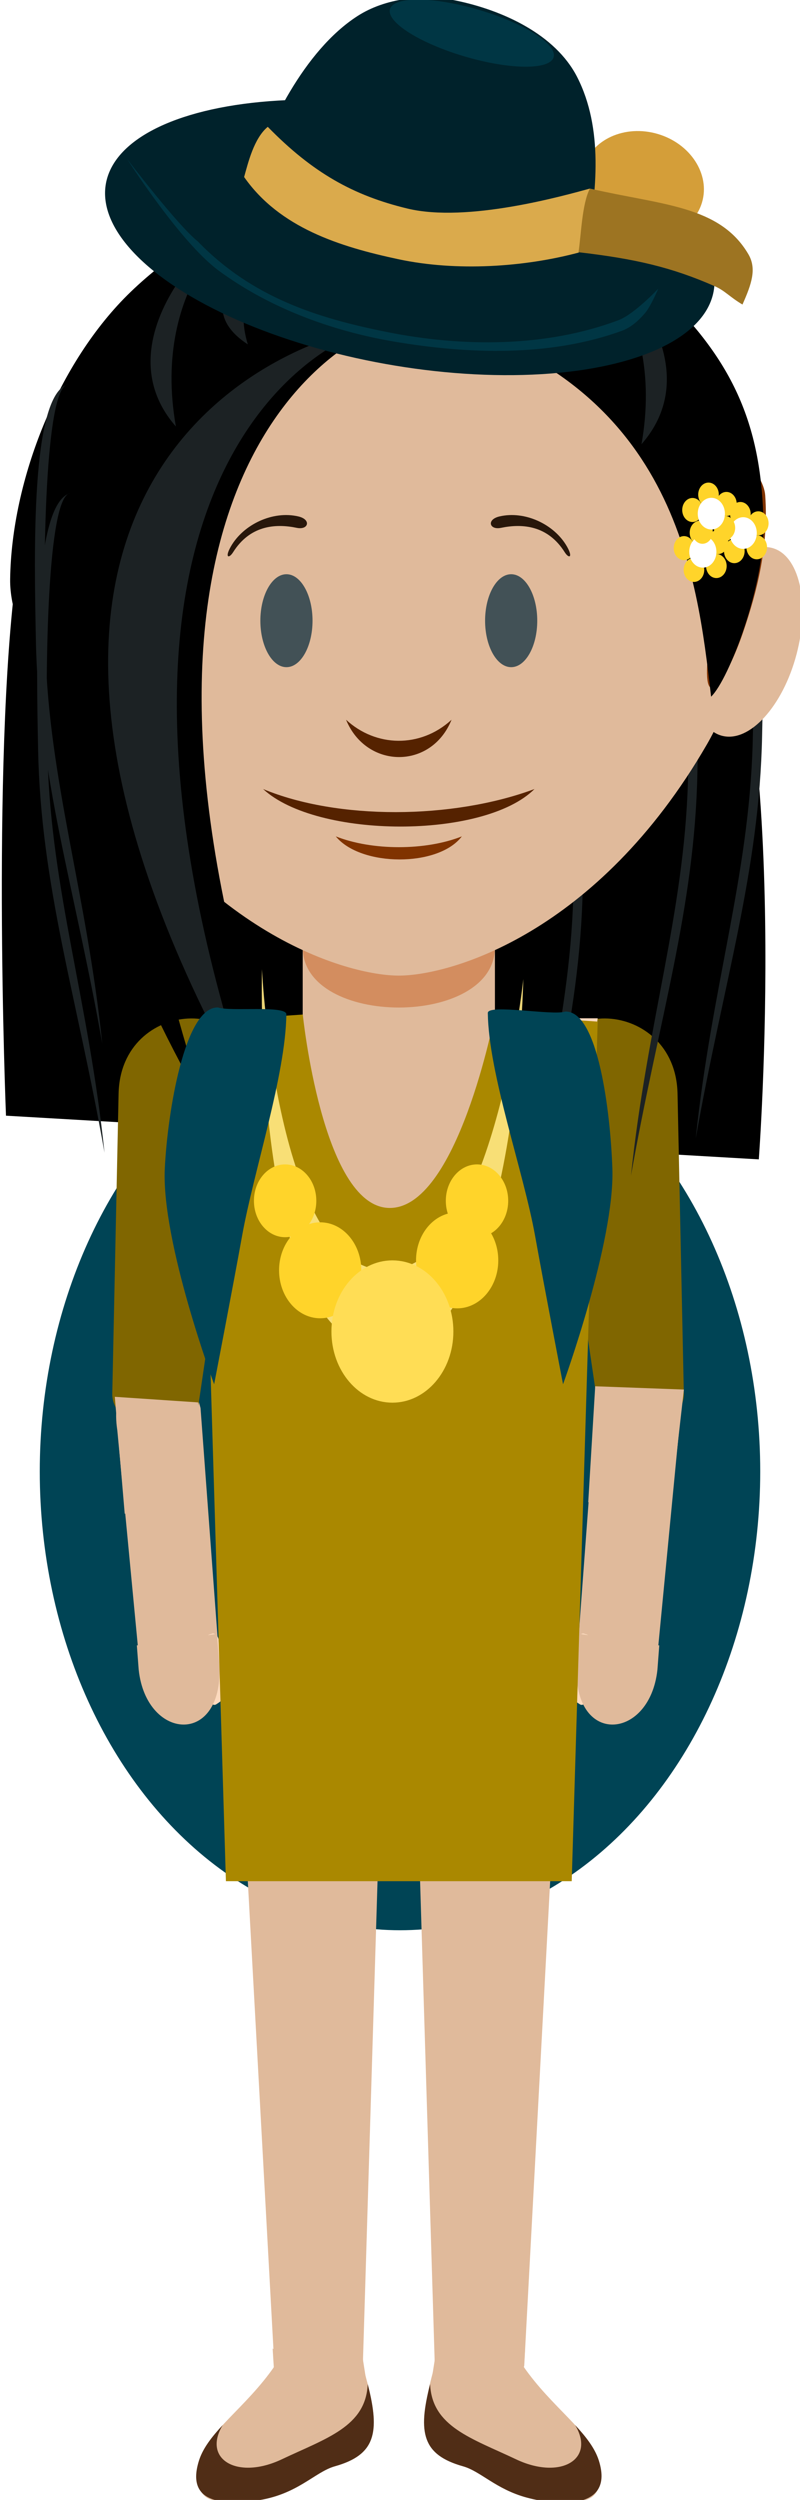 <?xml version="1.0" encoding="UTF-8" standalone="no"?>
<!-- Created with Inkscape (http://www.inkscape.org/) -->

<svg
   xmlns:dc="http://purl.org/dc/elements/1.1/"
   xmlns:cc="http://creativecommons.org/ns#"
   xmlns:rdf="http://www.w3.org/1999/02/22-rdf-syntax-ns#"
   xmlns:svg="http://www.w3.org/2000/svg"
   xmlns="http://www.w3.org/2000/svg"
   xmlns:sodipodi="http://sodipodi.sourceforge.net/DTD/sodipodi-0.dtd"
   xmlns:inkscape="http://www.inkscape.org/namespaces/inkscape"
   width="14.155mm"
   height="44.225mm"
   viewBox="0 0 50.156 156.702"
   id="svg12295"
   version="1.1"
   inkscape:version="0.92.1 r"
   sodipodi:docname="paula.svg"
   inkscape:export-filename="/home/desarrollo/Documentos/civ/Megamente/img/quien-soy/ejercicio38/paula.png"
   inkscape:export-xdpi="90"
   inkscape:export-ydpi="90">
  <defs
     id="defs12297">
    <filter
       height="1.031"
       y="-0.016"
       width="1.02"
       x="-0.01"
       id="filter4220-3"
       style="color-interpolation-filters:sRGB"
       inkscape:collect="always">
      <feGaussianBlur
         id="feGaussianBlur4222-5"
         stdDeviation="0.255"
         inkscape:collect="always" />
    </filter>
  </defs>
  <sodipodi:namedview
     id="base"
     pagecolor="#ffffff"
     bordercolor="#666666"
     borderopacity="1.0"
     inkscape:pageopacity="0.0"
     inkscape:pageshadow="2"
     inkscape:zoom="2.58125"
     inkscape:cx="-46.394372"
     inkscape:cy="73.222486"
     inkscape:document-units="px"
     inkscape:current-layer="layer1"
     showgrid="false"
     fit-margin-top="0"
     fit-margin-left="0"
     fit-margin-right="0"
     fit-margin-bottom="0"
     inkscape:window-width="1366"
     inkscape:window-height="708"
     inkscape:window-x="0"
     inkscape:window-y="32"
     inkscape:window-maximized="1" />
  <g
     inkscape:label="Capa 1"
     inkscape:groupmode="layer"
     id="layer1"
     transform="translate(-345.763,-377.261)">
    <g
       id="g240"
       transform="matrix(1.25,0,0,-1.25,376.372,394.785)"
       style="fill:#e3687f;fill-opacity:1" />
    <g
       id="g4810">
      <ellipse
         ry="28.759"
         rx="22.585"
         cy="469.495"
         cx="370.841"
         id="path4886"
         style="color:#000000;clip-rule:nonzero;display:inline;overflow:visible;visibility:visible;opacity:1;isolation:auto;mix-blend-mode:normal;color-interpolation:sRGB;color-interpolation-filters:linearRGB;solid-color:#000000;solid-opacity:1;fill:#004455;fill-opacity:1;fill-rule:nonzero;stroke:none;stroke-width:0.205;stroke-linecap:round;stroke-linejoin:round;stroke-miterlimit:4;stroke-dasharray:none;stroke-dashoffset:0;stroke-opacity:1;color-rendering:auto;image-rendering:auto;shape-rendering:auto;text-rendering:auto;enable-background:accumulate" />
      <g
         style="stroke-width:2.18"
         transform="matrix(0.459,0,0,0.459,187.172,289.051)"
         id="g4697">
        <path
           style="fill:#000000;fill-opacity:1;fill-rule:evenodd;stroke:none;stroke-width:2.18px;stroke-linecap:butt;stroke-linejoin:miter;stroke-opacity:1"
           d="m 396.297,231.185 c -22.375,2.83 -44.649,14.847 -48.14,36.502 -3.945,24.469 -1.825,76.852 -1.825,76.852 l 102.827,5.966 c 0,0 4.481,-59.343 -6.517,-82.53 -9.739,-20.531 -23.97,-39.62 -46.345,-36.79 z"
           id="path6422"
           inkscape:connector-curvature="0"
           sodipodi:nodetypes="zsccaz" />
        <g
           id="g176"
           transform="matrix(1.25,0,0,-1.25,375.269,416.28)"
           style="fill:#e0ba9b;fill-opacity:1;stroke-width:2.18">
          <path
             d="m 0,0 -1.891,25.454 c -1.634,6.744 -10.373,5.938 -9.096,-2.424 l 2.31,-24.253 z"
             style="fill:#e0ba9b;fill-opacity:1;fill-rule:evenodd;stroke:none;stroke-width:2.18"
             id="path178"
             inkscape:connector-curvature="0" />
        </g>
        <g
           id="g180"
           transform="matrix(1.25,0,0,-1.25,424.501,416.28)"
           style="fill:#e0ba9b;fill-opacity:1;stroke-width:2.18">
          <path
             d="m 0,0 1.891,25.454 c 1.636,6.744 10.463,6.593 9.185,-1.768 L 8.677,-1.223 Z"
             style="fill:#e0ba9b;fill-opacity:1;fill-rule:evenodd;stroke:none;stroke-width:2.18"
             id="path182"
             inkscape:connector-curvature="0" />
        </g>
        <g
           id="g188"
           transform="matrix(1.25,0,0,-1.25,379.069,340.187)"
           style="fill:#806600;fill-opacity:1;stroke-width:2.18">
          <path
             d="m 0,0 -5.284,-35.936 c -0.644,-4.383 -9.376,-1.982 -9.292,2.069 l 0.691,32.788 C -13.664,9.472 1.457,9.906 0,0"
             style="fill:#806600;fill-opacity:1;fill-rule:evenodd;stroke:none;stroke-width:2.18"
             id="path190"
             inkscape:connector-curvature="0" />
        </g>
        <g
           id="g192"
           transform="matrix(1.25,0,0,-1.25,420.701,340.187)"
           style="fill:#806600;fill-opacity:1;stroke-width:2.18">
          <path
             d="m 0,0 5.284,-35.936 c 0.644,-4.383 9.376,-1.982 9.292,2.07 L 13.887,-1.079 C 13.665,9.471 -1.457,9.906 0,0"
             style="fill:#806600;fill-opacity:1;fill-rule:evenodd;stroke:none;stroke-width:2.18"
             id="path194"
             inkscape:connector-curvature="0" />
        </g>
        <g
           style="stroke-width:2.18"
           id="g196"
           transform="matrix(1.25,0,0,-1.25,427.154,331.238)">
          <path
             d="m 0,0 -8.326,-62.257 h -13.705 -14.2 L -43.465,0 Z"
             style="fill:#fcdabe;fill-opacity:1;fill-rule:evenodd;stroke:none;stroke-width:2.18"
             id="path198"
             inkscape:connector-curvature="0" />
        </g>
        <g
           id="g200"
           transform="matrix(1.25,0,0,-1.25,382.992,515.345)"
           style="fill:#e0ba9b;fill-opacity:1;stroke-width:2.18">
          <path
             d="m 0,0 c -3.09,-4.474 -7.206,-7.048 -8.235,-10.275 -0.581,-1.826 -0.148,-4.133 1.706,-4.363 7.978,-0.987 10.297,2.933 13.139,3.729 C 11.522,-9.531 11.647,-6.706 9.661,0 7.673,6.706 2.487,4.185 0,0"
             style="fill:#e0ba9b;fill-opacity:1;fill-rule:evenodd;stroke:none;stroke-width:2.18"
             id="path202"
             inkscape:connector-curvature="0" />
        </g>
        <g
           id="g204"
           transform="matrix(1.25,0,0,-1.25,377.17,409.059)"
           style="fill:#e0ba9b;fill-opacity:1;stroke-width:2.18">
          <path
             d="M 0,0 H 36.508 L 31.958,-84.992 22.19,-85.028 l -1.965,64.67 c -0.155,5.128 -3.786,5.158 -3.942,0 l -1.964,-64.67 H 4.658 Z"
             style="fill:#e0ba9b;fill-opacity:1;fill-rule:evenodd;stroke:none;stroke-width:2.18"
             id="path206"
             inkscape:connector-curvature="0"
             sodipodi:nodetypes="ccccccccc" />
        </g>
        <g
           style="stroke-width:2.18"
           id="g208"
           transform="matrix(1.25,0,0,-1.25,425.42,415.323)">
          <path
             d="m 0,0 v 0 c -0.352,0.237 -0.793,-0.239 -0.825,-0.656 l -0.46,-6.162 c -0.032,-0.417 0.369,-0.624 0.721,-0.861 V -7.68 c 0.353,-0.237 0.793,0.239 0.825,0.657 l 0.46,6.161 C 0.753,-0.445 0.424,-0.056 0,0"
             style="fill:#fcdabe;fill-opacity:1;fill-rule:evenodd;stroke:none;stroke-width:2.18"
             id="path210"
             inkscape:connector-curvature="0" />
        </g>
        <g
           id="g212"
           transform="matrix(1.25,0,0,-1.25,424.369,418.617)"
           style="fill:#e0ba9b;fill-opacity:1;stroke-width:2.18">
          <path
             d="M 0,0 0.202,2.65 8.956,1.39 8.755,-1.26 C 7.907,-9.239 -0.993,-9.688 0,0"
             style="fill:#e0ba9b;fill-opacity:1;fill-rule:evenodd;stroke:none;stroke-width:2.18"
             id="path214"
             inkscape:connector-curvature="0" />
        </g>
        <g
           id="g216"
           transform="matrix(1.25,0,0,-1.25,399.987,289.062)"
           style="fill:#e0ba9b;fill-opacity:1;stroke-width:2.18">
          <path
             d="m 0,0 v 0 c 5.778,0 10.504,-4.726 10.504,-10.503 v -22.805 c 0,-5.777 -4.44,-20.503 -13.647,-18.217 C -8.749,-50.134 -10.502,-39.085 -10.502,-33.308 v 22.805 C -10.502,-4.726 -5.776,0 0,0"
             style="fill:#e0ba9b;fill-opacity:1;fill-rule:evenodd;stroke:none;stroke-width:2.18"
             id="path218"
             inkscape:connector-curvature="0"
             sodipodi:nodetypes="ccsssssc" />
        </g>
        <g
           id="g220"
           transform="matrix(1.25,0,0,-1.25,413.116,321.548)"
           style="fill:#d38d5f;stroke-width:2.18">
          <path
             d="M 0,0 V 0 C 0,-8.77 -21.005,-8.77 -21.005,0 -21.005,8.769 0,8.769 0,0"
             style="fill:#d38d5f;fill-opacity:1;fill-rule:evenodd;stroke:none;stroke-width:2.18"
             id="path222"
             inkscape:connector-curvature="0" />
        </g>
        <path
           d="m 436.402,262.653 c 5.111,1.572 4.602,23.264 4.371,35.029 -0.364,18.592 -5.283,33.654 -9.071,55.043 2.179,-20.802 7.244,-35.699 7.777,-53.817 0.357,-12.123 0.056,-35.765 -3.078,-36.256 z"
           style="fill:#1c2224;fill-opacity:1;fill-rule:evenodd;stroke:none;stroke-width:2.18"
           id="path322-5-3-5"
           inkscape:connector-curvature="0"
           sodipodi:nodetypes="cacac" />
        <path
           d="m 420.745,278.31 c 5.111,1.572 4.602,23.264 4.371,35.029 -0.364,18.592 -5.283,33.654 -9.071,55.043 2.179,-20.802 7.244,-35.699 7.777,-53.817 0.357,-12.123 0.056,-35.765 -3.078,-36.256 z"
           style="fill:#1c2224;fill-opacity:1;fill-rule:evenodd;stroke:none;stroke-width:2.18"
           id="path322-5-3-6"
           inkscape:connector-curvature="0"
           sodipodi:nodetypes="cacac" />
        <g
           id="g224"
           transform="matrix(1.25,0,0,-1.25,399.987,221.035)"
           style="fill:#e0ba9b;fill-opacity:1;stroke-width:2.18">
          <path
             d="M 0,0 C -45.955,0 -42.435,-43.08 -33.667,-58.237 -21.701,-78.922 -5.608,-83.499 0,-83.499 c 5.61,0 21.703,4.577 33.669,25.262 C 42.437,-43.08 45.956,0 0,0"
             style="fill:#e0ba9b;fill-opacity:1;fill-rule:evenodd;stroke:none;stroke-width:2.18"
             id="path226"
             inkscape:connector-curvature="0" />
        </g>
        <g
           style="stroke-width:2.18"
           id="g228"
           transform="matrix(1.25,0,0,-1.25,374.35,415.324)">
          <path
             d="m 0,0 0.002,0.001 c 0.351,0.238 0.791,-0.239 0.823,-0.656 l 0.46,-6.162 C 1.317,-7.234 0.916,-7.441 0.564,-7.678 v -0.001 c -0.353,-0.237 -0.793,0.239 -0.825,0.657 l -0.46,6.161 C -0.752,-0.444 -0.424,-0.056 0,0"
             style="fill:#fcdabe;fill-opacity:1;fill-rule:evenodd;stroke:none;stroke-width:2.18"
             id="path230"
             inkscape:connector-curvature="0" />
        </g>
        <g
           id="g232"
           transform="matrix(1.25,0,0,-1.25,375.401,418.617)"
           style="fill:#e0ba9b;fill-opacity:1;stroke-width:2.18">
          <path
             d="M 0,0 -0.2,2.65 -8.956,1.39 -8.755,-1.26 C -7.907,-9.239 0.993,-9.689 0,0"
             style="fill:#e0ba9b;fill-opacity:1;fill-rule:evenodd;stroke:none;stroke-width:2.18"
             id="path234"
             inkscape:connector-curvature="0" />
        </g>
        <g
           id="g236"
           transform="matrix(1.25,0,0,-1.25,437.908,339.804)"
           style="fill:#e0ba9b;fill-opacity:1;stroke-width:2.18">
          <path
             d="M -11.112,-5.051 -15.704,-15.296 -16.077,-12.022 -12.082,-55.404 H -48.59 l 0.396,41.111 0.022,3.607 -0.34,12.285 c 17.853,-5.433 15.206,-7.278 39.482,3.726"
             style="fill:#e0ba9b;fill-opacity:1;fill-rule:evenodd;stroke:none;stroke-width:2.18"
             id="path238"
             inkscape:connector-curvature="0"
             sodipodi:nodetypes="ccccccccc" />
        </g>
        <g
           id="g244"
           transform="matrix(1.25,0,0,-1.25,417.008,515.345)"
           style="fill:#e0ba9b;fill-opacity:1;stroke-width:2.18">
          <path
             d="m 0,0 c 3.092,-4.474 7.208,-7.048 8.237,-10.275 0.581,-1.826 0.148,-4.133 -1.706,-4.363 -7.979,-0.987 -10.298,2.933 -13.139,3.729 -4.912,1.378 -4.894,4.882 -2.908,11.588 C -2.278,-0.83 -3.664,-0.458 0,0"
             style="fill:#e0ba9b;fill-opacity:1;fill-rule:evenodd;stroke:none;stroke-width:2.18"
             id="path246"
             inkscape:connector-curvature="0"
             sodipodi:nodetypes="cccccc" />
        </g>
        <path
           d="m 445.241,257.602 c 5.111,1.572 4.602,23.264 4.371,35.029 -0.364,18.592 -5.283,33.654 -9.071,55.043 2.179,-20.802 7.244,-35.699 7.777,-53.817 0.357,-12.123 0.056,-35.765 -3.078,-36.256 z"
           style="fill:#1c2224;fill-opacity:1;fill-rule:evenodd;stroke:none;stroke-width:2.18"
           id="path322-5-3"
           inkscape:connector-curvature="0"
           sodipodi:nodetypes="cacac" />
        <g
           id="g252"
           transform="matrix(1.25,0,0,-1.25,450.926,266.993)"
           style="fill:#e0ba9b;fill-opacity:1;stroke-width:2.18">
          <path
             d="M 0,0 C -2.988,0.742 -6.619,-3.255 -8.109,-8.928 -9.6,-14.6 -8.385,-19.8 -5.395,-20.542 c 2.988,-0.743 6.619,3.255 8.109,8.928 C 4.205,-5.942 2.99,-0.742 0,0"
             style="fill:#e0ba9b;fill-opacity:1;fill-rule:evenodd;stroke:none;stroke-width:2.18"
             id="path254"
             inkscape:connector-curvature="0" />
        </g>
        <g
           style="stroke-width:2.18"
           id="g256"
           transform="matrix(1.25,0,0,-1.25,415.335,283.289)">
          <path
             d="m 0,0 c 1.569,0 2.85,2.28 2.85,5.077 0,2.797 -1.281,5.078 -2.85,5.078 -1.569,0 -2.85,-2.281 -2.85,-5.078 C -2.85,2.28 -1.569,0 0,0"
             style="fill:#425156;fill-opacity:1;fill-rule:evenodd;stroke:none;stroke-width:2.18"
             id="path258"
             inkscape:connector-curvature="0" />
        </g>
        <g
           style="stroke-width:2.18"
           id="g260"
           transform="matrix(1.25,0,0,-1.25,384.641,283.289)">
          <path
             d="m 0,0 c 1.569,0 2.85,2.28 2.85,5.077 0,2.797 -1.281,5.078 -2.85,5.078 -1.569,0 -2.851,-2.281 -2.851,-5.078 C -2.851,2.28 -1.569,0 0,0"
             style="fill:#425156;fill-opacity:1;fill-rule:evenodd;stroke:none;stroke-width:2.18"
             id="path262"
             inkscape:connector-curvature="0" />
        </g>
        <g
           id="g264"
           transform="matrix(1.25,0,0,-1.25,418.522,299.93)"
           style="fill:#552200;stroke-width:2.18">
          <path
             d="M 0,0 C -5.526,-5.502 -23.795,-5.431 -29.655,0 -21.523,-3.389 -8.977,-3.339 0,0"
             style="fill:#552200;fill-opacity:1;fill-rule:evenodd;stroke:none;stroke-width:2.18"
             id="path266"
             inkscape:connector-curvature="0" />
        </g>
        <g
           id="g268"
           transform="matrix(1.25,0,0,-1.25,407.193,290.467)"
           style="fill:#552200;stroke-width:2.18">
          <path
             d="M 0,0 C -2.212,-5.484 -9.317,-5.388 -11.529,0 -8.29,-2.995 -3.414,-3.135 0,0"
             style="fill:#552200;fill-opacity:1;fill-rule:evenodd;stroke:none;stroke-width:2.18"
             id="path270"
             inkscape:connector-curvature="0" />
        </g>
        <g
           id="g272"
           transform="matrix(1.25,0,0,-1.25,365.439,256.097)"
           style="fill:#803300;fill-opacity:1;stroke-width:2.18">
          <path
             d="m 0,0 c -6.959,-6.098 -6.52,-14.909 -6.048,-21.018 0.474,-6.109 -2.215,-1.798 -3.861,2.992 -1.645,4.79 -2.819,9.617 -2.448,15.023 C -11.989,2.403 3.319,11.057 0,0"
             style="fill:#803300;fill-opacity:1;fill-rule:evenodd;stroke:none;stroke-width:2.18"
             id="path274"
             inkscape:connector-curvature="0" />
        </g>
        <g
           id="g276"
           transform="matrix(1.25,0,0,-1.25,434.589,256.097)"
           style="fill:#803300;fill-opacity:1;stroke-width:2.18">
          <path
             d="m 0,0 c 6.959,-6.098 6.522,-14.909 6.048,-21.018 -0.472,-6.109 2.217,-1.798 3.861,2.992 1.647,4.79 2.819,9.617 2.45,15.023 C 11.991,2.403 -3.318,11.057 0,0"
             style="fill:#803300;fill-opacity:1;fill-rule:evenodd;stroke:none;stroke-width:2.18"
             id="path278"
             inkscape:connector-curvature="0" />
        </g>
        <g
           id="g280"
           transform="matrix(1.25,0,0,-1.25,375.938,523.349)"
           style="fill:#502d16;stroke-width:2.18">
          <path
             d="m 0,0 c -1.201,-1.3 -2.163,-2.529 -2.591,-3.872 -1.503,-4.717 2.698,-4.841 6.13,-4.398 4.576,0.59 6.485,3.14 8.715,3.764 4.412,1.239 4.962,3.644 3.587,8.982 C 15.652,-0.181 11.296,-1.447 6.46,-3.741 1.623,-6.036 -2.276,-3.764 0,0"
             style="fill:#502d16;fill-opacity:1;fill-rule:evenodd;stroke:none;stroke-width:2.18"
             id="path282"
             inkscape:connector-curvature="0" />
        </g>
        <g
           id="g284"
           transform="matrix(1.25,0,0,-1.25,424.067,523.349)"
           style="fill:#502d16;stroke-width:2.18">
          <path
             d="m 0,0 c 1.201,-1.3 2.163,-2.529 2.591,-3.872 1.72,-5.4 -4.411,-4.992 -7.877,-4.053 -3.36,0.911 -5.044,2.881 -6.966,3.419 -4.412,1.239 -4.964,3.644 -3.589,8.982 0.189,-4.657 4.545,-5.923 9.381,-8.217 C -1.623,-6.036 2.276,-3.764 0,0"
             style="fill:#502d16;fill-opacity:1;fill-rule:evenodd;stroke:none;stroke-width:2.18"
             id="path286"
             inkscape:connector-curvature="0" />
        </g>
        <g
           id="g288"
           transform="matrix(1.25,0,0,-1.25,408.598,306.395)"
           style="fill:#803300;stroke-width:2.18">
          <path
             d="M 0,0 C -2.566,-3.388 -11.055,-3.335 -13.776,0 -9.806,-1.571 -3.969,-1.577 0,0"
             style="fill:#803300;fill-opacity:1;fill-rule:evenodd;stroke:none;stroke-width:2.18"
             id="path290"
             inkscape:connector-curvature="0" />
        </g>
        <g
           id="g292"
           transform="matrix(1.25,0,0,-1.25,413.729,262.705)"
           style="fill:#28170b;fill-opacity:1;stroke-width:2.18">
          <path
             d="m 0,0 c 2.795,0.658 6.007,-0.865 7.383,-3.288 0.691,-1.214 0.22,-1.36 -0.249,-0.617 -1.82,2.886 -4.548,3.162 -6.959,2.66 C -1.1,-1.51 -1.43,-0.336 0,0"
             style="fill:#28170b;fill-opacity:1;fill-rule:evenodd;stroke:none;stroke-width:2.18"
             id="path294"
             inkscape:connector-curvature="0" />
        </g>
        <g
           id="g296"
           transform="matrix(1.25,0,0,-1.25,386.274,262.705)"
           style="fill:#28170b;fill-opacity:1;stroke-width:2.18">
          <path
             d="m 0,0 c -2.795,0.658 -6.007,-0.865 -7.385,-3.288 -0.689,-1.214 -0.218,-1.36 0.251,-0.617 1.82,2.886 4.548,3.162 6.957,2.66 C 1.1,-1.51 1.43,-0.336 0,0"
             style="fill:#28170b;fill-opacity:1;fill-rule:evenodd;stroke:none;stroke-width:2.18"
             id="path298"
             inkscape:connector-curvature="0" />
        </g>
        <g
           id="g300"
           transform="matrix(1.25,0,0,-1.25,373.862,397.327)"
           style="fill:#e0ba9b;fill-opacity:1;stroke-width:2.18">
          <path
             d="M -0.202,-0.354 -1.024,10.906 l -9.111,0.612 1.084,-12.772 8.847,0.345 z"
             style="fill:#e0ba9b;fill-opacity:1;fill-rule:evenodd;stroke:none;stroke-width:2.18"
             id="path302"
             inkscape:connector-curvature="0"
             sodipodi:nodetypes="cccccc" />
        </g>
        <g
           id="g304"
           transform="matrix(1.25,0,0,-1.25,425.861,397.327)"
           style="fill:#e0ba9b;fill-opacity:1;stroke-width:2.18">
          <path
             d="M 0,0 0.762,12.668 10.455,12.31 8.976,-0.699 Z"
             style="fill:#e0ba9b;fill-opacity:1;fill-rule:evenodd;stroke:none;stroke-width:2.18"
             id="path306"
             inkscape:connector-curvature="0"
             sodipodi:nodetypes="ccccc" />
        </g>
        <g
           id="g312"
           transform="matrix(1.33,0,0,-1.524,399.615,238.935)"
           style="fill:#000000;fill-opacity:1;stroke-width:2.18">
          <path
             d="m 3.229,2.32 c 25.475,-5.826 27.669,-23.098 29.122,-34.068 1.879,1.579 5.474,10.002 5.386,15.346 C 37.591,-7.499 34.689,-1.73 27.259,4.524 19.164,11.34 6.252,15.928 0,13.751 -6.252,15.928 -19.164,11.34 -27.259,4.524 c -7.43,-6.254 -12.231,-16.829 -12.377,-25.732 -0.088,-5.344 5.596,-11.447 7.475,-13.026 1.453,10.97 7.258,30.562 32.731,36.388"
             style="fill:#000000;fill-opacity:1;fill-rule:evenodd;stroke:none;stroke-width:2.18"
             id="path314"
             inkscape:connector-curvature="0"
             sodipodi:nodetypes="ccccccccc" />
        </g>
        <g
           id="g316"
           transform="matrix(1.25,0,0,-1.25,373.432,342.842)"
           style="fill:#000000;fill-opacity:1;stroke-width:2.18">
          <path
             d="m 0,0 c -22.253,66.233 10.575,84.984 21.308,85.508 -17.892,-1.717 -57.722,-21.754 -21.451,-85.651"
             style="fill:#000000;fill-opacity:1;fill-rule:evenodd;stroke:none;stroke-width:2.18"
             id="path318"
             inkscape:connector-curvature="0"
             sodipodi:nodetypes="ccc" />
        </g>
        <path
           style="fill:#e0ba9b;fill-opacity:1;fill-rule:evenodd;stroke:none;stroke-width:2.18px;stroke-linecap:butt;stroke-linejoin:miter;stroke-opacity:1"
           d="m 395.611,517.724 c 0,0 -6.051,1.707 -8.929,0.893 -1.512,-0.428 -3.75,-2.857 -3.75,-2.857 l -0.179,-2.857 c 0,0 3.062,2.028 4.821,2.321 2.483,0.414 7.5,-0.893 7.5,-0.893 z"
           id="path13145"
           inkscape:connector-curvature="0"
           sodipodi:nodetypes="caccacc" />
        <path
           style="fill:#e0ba9b;fill-opacity:1;fill-rule:evenodd;stroke:none;stroke-width:2.18px;stroke-linecap:butt;stroke-linejoin:miter;stroke-opacity:1"
           d="m 404.38,517.724 c 0,0 6.051,1.707 8.929,0.893 1.512,-0.428 3.75,-2.857 3.75,-2.857 l 0.179,-2.857 c 0,0 -3.062,2.028 -4.821,2.321 -2.483,0.414 -7.5,-0.893 -7.5,-0.893 z"
           id="path13145-3"
           inkscape:connector-curvature="0"
           sodipodi:nodetypes="caccacc" />
        <g
           id="g320-7"
           transform="matrix(-0.658,0,0,-1.25,356.329,344.504)"
           style="fill:#1c2224;fill-opacity:1;stroke-width:2.18">
          <path
             d="M 1.883,67.986 C 9.651,66.729 8.876,49.375 8.526,39.963 7.972,25.09 0.496,13.04 -5.26,-4.071 -1.948,12.57 5.75,24.488 6.56,38.982 c 0.542,9.699 0.085,28.612 -4.677,29.004 z"
             style="fill:#1c2224;fill-opacity:1;fill-rule:evenodd;stroke:none;stroke-width:2.18"
             id="path322-5"
             inkscape:connector-curvature="0"
             sodipodi:nodetypes="cacac" />
        </g>
        <g
           id="g308"
           transform="matrix(1.25,0,0,-2.309,372.822,331.695)"
           style="fill:#aa8800;fill-opacity:1;stroke-width:2.18">
          <path
             d="M 0,0 1.666,-29.819 2.84,-50.838 H 40.626 L 41.753,-30.629 43.465,0 32.235,0.432 c 0,0 -4.117,-11.658 -11.683,-11.449 C 13.366,-10.819 11.239,0.42 11.239,0.42 Z"
             style="fill:#aa8800;fill-opacity:1;fill-rule:evenodd;stroke:none;stroke-width:2.18"
             id="path310"
             inkscape:connector-curvature="0"
             sodipodi:nodetypes="cccccccacc" />
        </g>
        <path
           d="m 404.389,235.009 c -22.365,2.146 -66.35,27.014 -20.966,106.974 -27.772,-82.702 7.548,-106.319 20.966,-106.974 z"
           style="fill:#000000;fill-opacity:1;fill-rule:evenodd;stroke:none;stroke-width:2.18"
           id="path322-6"
           inkscape:connector-curvature="0"
           sodipodi:nodetypes="ccc" />
        <g
           id="g320"
           transform="matrix(-1.25,0,0,-1.25,379.991,342.842)"
           style="fill:#1c2224;fill-opacity:1;stroke-width:2.18">
          <path
             d="M -16.808,85.508 C 1.084,83.791 36.272,63.897 -0.036,-0.071 22.182,66.09 -6.074,84.984 -16.808,85.508 Z"
             style="fill:#1c2224;fill-opacity:1;fill-rule:evenodd;stroke:none;stroke-width:2.18"
             id="path322"
             inkscape:connector-curvature="0"
             sodipodi:nodetypes="ccc" />
        </g>
        <g
           id="g320-9-88"
           transform="matrix(-0.3,0,0,-0.3,369.991,254.566)"
           style="fill:#1c2224;stroke-width:2.18">
          <path
             d="M -39.442,112.907 C -21.55,111.19 37.812,55.149 1.504,13.815 13,78.785 -28.708,112.383 -39.442,112.907 Z"
             style="fill:#1c2224;fill-opacity:1;fill-rule:evenodd;stroke:none;stroke-width:2.18"
             id="path322-4-5"
             inkscape:connector-curvature="0"
             sodipodi:nodetypes="ccc" />
        </g>
        <g
           id="g320-9-88-0"
           transform="matrix(0.3,0,0,-0.3,432.685,256.984)"
           style="fill:#1c2224;stroke-width:2.18">
          <path
             d="M -39.442,112.907 C -21.55,111.19 37.812,55.149 1.504,13.815 13,78.785 -28.708,112.383 -39.442,112.907 Z"
             style="fill:#1c2224;fill-opacity:1;fill-rule:evenodd;stroke:none;stroke-width:2.18"
             id="path322-4-5-9"
             inkscape:connector-curvature="0"
             sodipodi:nodetypes="ccc" />
        </g>
        <g
           id="g320-9-88-6"
           transform="matrix(-0.3,0,0,-0.172,379.819,241.587)"
           style="fill:#1c2224;stroke-width:2.18">
          <path
             d="M -39.442,112.907 C -21.55,111.19 37.812,55.149 1.504,13.815 13,78.785 -28.708,112.383 -39.442,112.907 Z"
             style="fill:#1c2224;fill-opacity:1;fill-rule:evenodd;stroke:none;stroke-width:2.18"
             id="path322-4-5-3"
             inkscape:connector-curvature="0"
             sodipodi:nodetypes="ccc" />
        </g>
        <g
           id="g320-9-88-6-8"
           transform="matrix(0.3,0,0,-0.172,415.007,240.324)"
           style="fill:#1c2224;stroke-width:2.18">
          <path
             d="M -39.442,112.907 C -21.55,111.19 37.812,55.149 1.504,13.815 13,78.785 -28.708,112.383 -39.442,112.907 Z"
             style="fill:#1c2224;fill-opacity:1;fill-rule:evenodd;stroke:none;stroke-width:2.18"
             id="path322-4-5-3-5"
             inkscape:connector-curvature="0"
             sodipodi:nodetypes="ccc" />
        </g>
        <g
           style="stroke-width:2.18"
           id="g5766-2-1-2"
           transform="matrix(0.418,0,0,0.418,268.376,91.989)">
          <ellipse
             ry="3.929"
             rx="3.367"
             cy="413.737"
             cx="413.281"
             id="path4225-3-7-0-9-17"
             style="color:#000000;clip-rule:nonzero;display:inline;overflow:visible;visibility:visible;opacity:1;isolation:auto;mix-blend-mode:normal;color-interpolation:sRGB;color-interpolation-filters:linearRGB;solid-color:#000000;solid-opacity:1;fill:#ffd42a;fill-opacity:1;fill-rule:nonzero;stroke:none;stroke-width:0.981;stroke-linecap:round;stroke-linejoin:round;stroke-miterlimit:4;stroke-dasharray:none;stroke-dashoffset:0;stroke-opacity:1;color-rendering:auto;image-rendering:auto;shape-rendering:auto;text-rendering:auto;enable-background:accumulate" />
          <ellipse
             ry="3.929"
             rx="3.367"
             cy="418.761"
             cx="408.056"
             id="path4225-3-7-5-2-4-8"
             style="color:#000000;clip-rule:nonzero;display:inline;overflow:visible;visibility:visible;opacity:1;isolation:auto;mix-blend-mode:normal;color-interpolation:sRGB;color-interpolation-filters:linearRGB;solid-color:#000000;solid-opacity:1;fill:#ffd42a;fill-opacity:1;fill-rule:nonzero;stroke:none;stroke-width:0.981;stroke-linecap:round;stroke-linejoin:round;stroke-miterlimit:4;stroke-dasharray:none;stroke-dashoffset:0;stroke-opacity:1;color-rendering:auto;image-rendering:auto;shape-rendering:auto;text-rendering:auto;enable-background:accumulate" />
          <ellipse
             ry="3.929"
             rx="3.367"
             cy="425.877"
             cx="411.303"
             id="path4225-3-7-5-8-3-7-57"
             style="color:#000000;clip-rule:nonzero;display:inline;overflow:visible;visibility:visible;opacity:1;isolation:auto;mix-blend-mode:normal;color-interpolation:sRGB;color-interpolation-filters:linearRGB;solid-color:#000000;solid-opacity:1;fill:#ffd42a;fill-opacity:1;fill-rule:nonzero;stroke:none;stroke-width:0.981;stroke-linecap:round;stroke-linejoin:round;stroke-miterlimit:4;stroke-dasharray:none;stroke-dashoffset:0;stroke-opacity:1;color-rendering:auto;image-rendering:auto;shape-rendering:auto;text-rendering:auto;enable-background:accumulate" />
          <ellipse
             ry="3.929"
             rx="3.367"
             cy="424.614"
             cx="418.627"
             id="path4225-3-7-5-7-7-8-41"
             style="color:#000000;clip-rule:nonzero;display:inline;overflow:visible;visibility:visible;opacity:1;isolation:auto;mix-blend-mode:normal;color-interpolation:sRGB;color-interpolation-filters:linearRGB;solid-color:#000000;solid-opacity:1;fill:#ffd42a;fill-opacity:1;fill-rule:nonzero;stroke:none;stroke-width:0.981;stroke-linecap:round;stroke-linejoin:round;stroke-miterlimit:4;stroke-dasharray:none;stroke-dashoffset:0;stroke-opacity:1;color-rendering:auto;image-rendering:auto;shape-rendering:auto;text-rendering:auto;enable-background:accumulate" />
          <ellipse
             ry="3.929"
             rx="3.367"
             cy="416.785"
             cx="419.132"
             id="path4225-3-7-5-9-5-4-85"
             style="color:#000000;clip-rule:nonzero;display:inline;overflow:visible;visibility:visible;opacity:1;isolation:auto;mix-blend-mode:normal;color-interpolation:sRGB;color-interpolation-filters:linearRGB;solid-color:#000000;solid-opacity:1;fill:#ffd42a;fill-opacity:1;fill-rule:nonzero;stroke:none;stroke-width:0.981;stroke-linecap:round;stroke-linejoin:round;stroke-miterlimit:4;stroke-dasharray:none;stroke-dashoffset:0;stroke-opacity:1;color-rendering:auto;image-rendering:auto;shape-rendering:auto;text-rendering:auto;enable-background:accumulate" />
          <ellipse
             ry="5.179"
             rx="4.439"
             cy="419.96"
             cx="414.204"
             id="path4225-3-6-9-5-9"
             style="color:#000000;clip-rule:nonzero;display:inline;overflow:visible;visibility:visible;opacity:1;isolation:auto;mix-blend-mode:normal;color-interpolation:sRGB;color-interpolation-filters:linearRGB;solid-color:#000000;solid-opacity:1;fill:#ffffff;fill-opacity:1;fill-rule:nonzero;stroke:none;stroke-width:0.981;stroke-linecap:round;stroke-linejoin:round;stroke-miterlimit:4;stroke-dasharray:none;stroke-dashoffset:0;stroke-opacity:1;color-rendering:auto;image-rendering:auto;shape-rendering:auto;text-rendering:auto;enable-background:accumulate" />
        </g>
        <g
           style="stroke-width:2.18"
           id="g5766-2-1-75"
           transform="matrix(0.418,0,0,0.418,273.891,89.428)">
          <ellipse
             ry="3.929"
             rx="3.367"
             cy="413.737"
             cx="413.281"
             id="path4225-3-7-0-9-3"
             style="color:#000000;clip-rule:nonzero;display:inline;overflow:visible;visibility:visible;opacity:1;isolation:auto;mix-blend-mode:normal;color-interpolation:sRGB;color-interpolation-filters:linearRGB;solid-color:#000000;solid-opacity:1;fill:#ffd42a;fill-opacity:1;fill-rule:nonzero;stroke:none;stroke-width:0.981;stroke-linecap:round;stroke-linejoin:round;stroke-miterlimit:4;stroke-dasharray:none;stroke-dashoffset:0;stroke-opacity:1;color-rendering:auto;image-rendering:auto;shape-rendering:auto;text-rendering:auto;enable-background:accumulate" />
          <ellipse
             ry="3.929"
             rx="3.367"
             cy="418.761"
             cx="408.056"
             id="path4225-3-7-5-2-4-88"
             style="color:#000000;clip-rule:nonzero;display:inline;overflow:visible;visibility:visible;opacity:1;isolation:auto;mix-blend-mode:normal;color-interpolation:sRGB;color-interpolation-filters:linearRGB;solid-color:#000000;solid-opacity:1;fill:#ffd42a;fill-opacity:1;fill-rule:nonzero;stroke:none;stroke-width:0.981;stroke-linecap:round;stroke-linejoin:round;stroke-miterlimit:4;stroke-dasharray:none;stroke-dashoffset:0;stroke-opacity:1;color-rendering:auto;image-rendering:auto;shape-rendering:auto;text-rendering:auto;enable-background:accumulate" />
          <ellipse
             ry="3.929"
             rx="3.367"
             cy="425.877"
             cx="411.303"
             id="path4225-3-7-5-8-3-7-3"
             style="color:#000000;clip-rule:nonzero;display:inline;overflow:visible;visibility:visible;opacity:1;isolation:auto;mix-blend-mode:normal;color-interpolation:sRGB;color-interpolation-filters:linearRGB;solid-color:#000000;solid-opacity:1;fill:#ffd42a;fill-opacity:1;fill-rule:nonzero;stroke:none;stroke-width:0.981;stroke-linecap:round;stroke-linejoin:round;stroke-miterlimit:4;stroke-dasharray:none;stroke-dashoffset:0;stroke-opacity:1;color-rendering:auto;image-rendering:auto;shape-rendering:auto;text-rendering:auto;enable-background:accumulate" />
          <ellipse
             ry="3.929"
             rx="3.367"
             cy="424.614"
             cx="418.627"
             id="path4225-3-7-5-7-7-8-1"
             style="color:#000000;clip-rule:nonzero;display:inline;overflow:visible;visibility:visible;opacity:1;isolation:auto;mix-blend-mode:normal;color-interpolation:sRGB;color-interpolation-filters:linearRGB;solid-color:#000000;solid-opacity:1;fill:#ffd42a;fill-opacity:1;fill-rule:nonzero;stroke:none;stroke-width:0.981;stroke-linecap:round;stroke-linejoin:round;stroke-miterlimit:4;stroke-dasharray:none;stroke-dashoffset:0;stroke-opacity:1;color-rendering:auto;image-rendering:auto;shape-rendering:auto;text-rendering:auto;enable-background:accumulate" />
          <ellipse
             ry="3.929"
             rx="3.367"
             cy="416.785"
             cx="419.132"
             id="path4225-3-7-5-9-5-4-89"
             style="color:#000000;clip-rule:nonzero;display:inline;overflow:visible;visibility:visible;opacity:1;isolation:auto;mix-blend-mode:normal;color-interpolation:sRGB;color-interpolation-filters:linearRGB;solid-color:#000000;solid-opacity:1;fill:#ffd42a;fill-opacity:1;fill-rule:nonzero;stroke:none;stroke-width:0.981;stroke-linecap:round;stroke-linejoin:round;stroke-miterlimit:4;stroke-dasharray:none;stroke-dashoffset:0;stroke-opacity:1;color-rendering:auto;image-rendering:auto;shape-rendering:auto;text-rendering:auto;enable-background:accumulate" />
          <ellipse
             ry="5.179"
             rx="4.439"
             cy="419.96"
             cx="414.204"
             id="path4225-3-6-9-5-64"
             style="color:#000000;clip-rule:nonzero;display:inline;overflow:visible;visibility:visible;opacity:1;isolation:auto;mix-blend-mode:normal;color-interpolation:sRGB;color-interpolation-filters:linearRGB;solid-color:#000000;solid-opacity:1;fill:#ffffff;fill-opacity:1;fill-rule:nonzero;stroke:none;stroke-width:0.981;stroke-linecap:round;stroke-linejoin:round;stroke-miterlimit:4;stroke-dasharray:none;stroke-dashoffset:0;stroke-opacity:1;color-rendering:auto;image-rendering:auto;shape-rendering:auto;text-rendering:auto;enable-background:accumulate" />
        </g>
        <g
           style="stroke-width:2.18"
           id="g5766-2-1-3"
           transform="matrix(0.418,0,0,0.418,269.538,86.78)">
          <ellipse
             ry="3.929"
             rx="3.367"
             cy="413.737"
             cx="413.281"
             id="path4225-3-7-0-9-33"
             style="color:#000000;clip-rule:nonzero;display:inline;overflow:visible;visibility:visible;opacity:1;isolation:auto;mix-blend-mode:normal;color-interpolation:sRGB;color-interpolation-filters:linearRGB;solid-color:#000000;solid-opacity:1;fill:#ffd42a;fill-opacity:1;fill-rule:nonzero;stroke:none;stroke-width:0.981;stroke-linecap:round;stroke-linejoin:round;stroke-miterlimit:4;stroke-dasharray:none;stroke-dashoffset:0;stroke-opacity:1;color-rendering:auto;image-rendering:auto;shape-rendering:auto;text-rendering:auto;enable-background:accumulate" />
          <ellipse
             ry="3.929"
             rx="3.367"
             cy="418.761"
             cx="408.056"
             id="path4225-3-7-5-2-4-86"
             style="color:#000000;clip-rule:nonzero;display:inline;overflow:visible;visibility:visible;opacity:1;isolation:auto;mix-blend-mode:normal;color-interpolation:sRGB;color-interpolation-filters:linearRGB;solid-color:#000000;solid-opacity:1;fill:#ffd42a;fill-opacity:1;fill-rule:nonzero;stroke:none;stroke-width:0.981;stroke-linecap:round;stroke-linejoin:round;stroke-miterlimit:4;stroke-dasharray:none;stroke-dashoffset:0;stroke-opacity:1;color-rendering:auto;image-rendering:auto;shape-rendering:auto;text-rendering:auto;enable-background:accumulate" />
          <ellipse
             ry="3.929"
             rx="3.367"
             cy="425.877"
             cx="411.303"
             id="path4225-3-7-5-8-3-7-04"
             style="color:#000000;clip-rule:nonzero;display:inline;overflow:visible;visibility:visible;opacity:1;isolation:auto;mix-blend-mode:normal;color-interpolation:sRGB;color-interpolation-filters:linearRGB;solid-color:#000000;solid-opacity:1;fill:#ffd42a;fill-opacity:1;fill-rule:nonzero;stroke:none;stroke-width:0.981;stroke-linecap:round;stroke-linejoin:round;stroke-miterlimit:4;stroke-dasharray:none;stroke-dashoffset:0;stroke-opacity:1;color-rendering:auto;image-rendering:auto;shape-rendering:auto;text-rendering:auto;enable-background:accumulate" />
          <ellipse
             ry="3.929"
             rx="3.367"
             cy="424.614"
             cx="418.627"
             id="path4225-3-7-5-7-7-8-8"
             style="color:#000000;clip-rule:nonzero;display:inline;overflow:visible;visibility:visible;opacity:1;isolation:auto;mix-blend-mode:normal;color-interpolation:sRGB;color-interpolation-filters:linearRGB;solid-color:#000000;solid-opacity:1;fill:#ffd42a;fill-opacity:1;fill-rule:nonzero;stroke:none;stroke-width:0.981;stroke-linecap:round;stroke-linejoin:round;stroke-miterlimit:4;stroke-dasharray:none;stroke-dashoffset:0;stroke-opacity:1;color-rendering:auto;image-rendering:auto;shape-rendering:auto;text-rendering:auto;enable-background:accumulate" />
          <ellipse
             ry="3.929"
             rx="3.367"
             cy="416.785"
             cx="419.132"
             id="path4225-3-7-5-9-5-4-88"
             style="color:#000000;clip-rule:nonzero;display:inline;overflow:visible;visibility:visible;opacity:1;isolation:auto;mix-blend-mode:normal;color-interpolation:sRGB;color-interpolation-filters:linearRGB;solid-color:#000000;solid-opacity:1;fill:#ffd42a;fill-opacity:1;fill-rule:nonzero;stroke:none;stroke-width:0.981;stroke-linecap:round;stroke-linejoin:round;stroke-miterlimit:4;stroke-dasharray:none;stroke-dashoffset:0;stroke-opacity:1;color-rendering:auto;image-rendering:auto;shape-rendering:auto;text-rendering:auto;enable-background:accumulate" />
          <ellipse
             ry="5.179"
             rx="4.439"
             cy="419.96"
             cx="414.204"
             id="path4225-3-6-9-5-97"
             style="color:#000000;clip-rule:nonzero;display:inline;overflow:visible;visibility:visible;opacity:1;isolation:auto;mix-blend-mode:normal;color-interpolation:sRGB;color-interpolation-filters:linearRGB;solid-color:#000000;solid-opacity:1;fill:#ffffff;fill-opacity:1;fill-rule:nonzero;stroke:none;stroke-width:0.981;stroke-linecap:round;stroke-linejoin:round;stroke-miterlimit:4;stroke-dasharray:none;stroke-dashoffset:0;stroke-opacity:1;color-rendering:auto;image-rendering:auto;shape-rendering:auto;text-rendering:auto;enable-background:accumulate" />
        </g>
        <path
           d="m 354.788,244.641 c -5.111,1.572 -4.602,23.264 -4.371,35.029 0.364,18.592 5.283,33.654 9.071,55.043 -2.179,-20.802 -7.244,-35.699 -7.777,-53.817 -0.357,-12.123 -0.056,-35.765 3.078,-36.256 z"
           style="fill:#1c2224;fill-opacity:1;fill-rule:evenodd;stroke:none;stroke-width:2.18"
           id="path322-5-3-5-4"
           inkscape:connector-curvature="0"
           sodipodi:nodetypes="cacac" />
      </g>
      <g
         inkscape:label="Capa 1"
         id="layer1-3"
         transform="matrix(0.369,0,0,0.369,307.093,306.68)">
        <g
           id="g240-5"
           transform="matrix(1.25,0,0,-1.25,376.372,394.785)"
           style="fill:#e3687f;fill-opacity:1" />
        <g
           id="g6363"
           transform="matrix(1.112,0.327,-0.327,1.112,156.956,-339.075)"
           inkscape:export-xdpi="90"
           inkscape:export-ydpi="90">
          <ellipse
             transform="matrix(0.998,-0.068,-0.132,0.991,0,0)"
             ry="19.365"
             rx="45.023"
             cy="487.315"
             cx="218.119"
             id="path6333"
             style="color:#000000;clip-rule:nonzero;display:inline;overflow:visible;visibility:visible;opacity:1;isolation:auto;mix-blend-mode:normal;color-interpolation:sRGB;color-interpolation-filters:linearRGB;solid-color:#000000;solid-opacity:1;fill:#00222b;fill-opacity:1;fill-rule:nonzero;stroke:none;stroke-width:0.739;stroke-linecap:round;stroke-linejoin:round;stroke-miterlimit:4;stroke-dasharray:none;stroke-dashoffset:0;stroke-opacity:1;color-rendering:auto;image-rendering:auto;shape-rendering:auto;text-rendering:auto;enable-background:accumulate" />
          <ellipse
             ry="7.786"
             rx="9.062"
             cy="451.088"
             cx="183.948"
             id="path6343"
             style="color:#000000;clip-rule:nonzero;display:inline;overflow:visible;visibility:visible;opacity:1;isolation:auto;mix-blend-mode:normal;color-interpolation:sRGB;color-interpolation-filters:linearRGB;solid-color:#000000;solid-opacity:1;fill:#d49e39;fill-opacity:1;fill-rule:nonzero;stroke:none;stroke-width:0.45;stroke-linecap:round;stroke-linejoin:round;stroke-miterlimit:4;stroke-dasharray:none;stroke-dashoffset:0;stroke-opacity:1;color-rendering:auto;image-rendering:auto;shape-rendering:auto;text-rendering:auto;enable-background:accumulate" />
          <path
             sodipodi:nodetypes="caascac"
             inkscape:connector-curvature="0"
             id="path6339"
             d="m 128.636,466.106 c 0.143,-7.434 2.073,-19.853 8.214,-26.964 3.185,-3.688 8.358,-5.846 13.214,-6.25 6.967,-0.579 15.365,0.645 20.179,5.714 5.877,6.19 7.494,15.372 8.393,23.393 -6.037,5.87 -16.681,9.223 -25.893,9.821 -8.241,0.536 -17.674,0.198 -24.107,-5.714 z"
             style="fill:#00222b;fill-rule:evenodd;stroke:none;stroke-width:1px;stroke-linecap:butt;stroke-linejoin:miter;stroke-opacity:1" />
          <path
             sodipodi:nodetypes="cscczcc"
             inkscape:connector-curvature="0"
             id="path6341"
             d="m 128.814,458.427 c 8.22,4.612 14.907,6.123 23.036,5.714 9.048,-0.455 21.467,-8.293 24.821,-10.357 1.576,3.216 1.674,6.052 1.071,9.464 -7.028,4.279 -16.345,7.731 -25.089,8.393 -8.745,0.662 -17.99,0.499 -25.089,-5.179 -0.027,-2.138 -0.225,-5.854 1.25,-8.036 z"
             style="fill:#daaa4c;fill-opacity:1;fill-rule:evenodd;stroke:none;stroke-width:1px;stroke-linecap:butt;stroke-linejoin:miter;stroke-opacity:1" />
          <path
             sodipodi:nodetypes="cccacc"
             inkscape:connector-curvature="0"
             id="path6345"
             d="m 176.671,453.784 c 10.7,-0.622 18.937,-3.022 25,2.679 1.804,1.696 1.682,4.08 1.25,7.321 -2.109,-0.539 -3.037,-1.221 -4.643,-1.429 -6.809,-0.88 -12.295,-0.577 -20.58,0.853 -0.32,-2.458 -1.523,-6.96 -1.027,-9.425 z"
             style="fill:#9d7422;fill-opacity:1;fill-rule:evenodd;stroke:none;stroke-width:1px;stroke-linecap:butt;stroke-linejoin:miter;stroke-opacity:1" />
          <ellipse
             ry="3.571"
             rx="12.5"
             cy="436.82"
             cx="153.636"
             id="path6359"
             style="color:#000000;clip-rule:nonzero;display:inline;overflow:visible;visibility:visible;opacity:1;isolation:auto;mix-blend-mode:normal;color-interpolation:sRGB;color-interpolation-filters:linearRGB;solid-color:#000000;solid-opacity:1;fill:#004455;fill-opacity:0.588;fill-rule:nonzero;stroke:none;stroke-width:0.45;stroke-linecap:round;stroke-linejoin:round;stroke-miterlimit:4;stroke-dasharray:none;stroke-dashoffset:0;stroke-opacity:1;color-rendering:auto;image-rendering:auto;shape-rendering:auto;text-rendering:auto;enable-background:accumulate" />
          <path
             sodipodi:nodetypes="ccaacaaaac"
             inkscape:connector-curvature="0"
             id="path6361"
             d="m 110.37,468.772 c 0,0 9.822,7.225 13.33,8.651 10,5.685 20.101,5.828 30.292,4.933 11.308,-0.993 23.081,-4.413 32.143,-11.25 1.977,-1.492 4.286,-6.071 4.286,-6.071 0,0 -0.302,2.766 -0.864,4.013 -0.582,1.291 -1.379,2.582 -2.52,3.422 -9.011,6.627 -20.611,9.646 -31.721,10.945 -9.132,1.068 -18.805,0.403 -27.447,-2.736 -6.631,-2.409 -17.499,-11.906 -17.499,-11.906 z"
             style="fill:#003644;fill-opacity:1;fill-rule:evenodd;stroke:none;stroke-width:1px;stroke-linecap:butt;stroke-linejoin:miter;stroke-opacity:1" />
        </g>
      </g>
      <g
         inkscape:label="Capa 1"
         id="layer1-2"
         transform="matrix(0.155,0,0,0.155,353.565,305.474)">
        <g
           id="g4892"
           transform="matrix(3.747,0,0,3.747,-931.08,-2830.383)"
           inkscape:export-xdpi="90"
           inkscape:export-ydpi="90">
          <path
             sodipodi:nodetypes="cacac"
             inkscape:connector-curvature="0"
             id="path4218-6"
             d="m 263.332,983.575 c 0,0 1.525,32.154 13.214,32.5 11.603,0.343 15,-31.429 15,-31.429 0,0 -0.764,40.338 -15,40 -14.378,-0.342 -13.214,-41.071 -13.214,-41.071 z"
             style="opacity:0.96;fill:#ffe680;fill-rule:evenodd;stroke:none;stroke-width:1px;stroke-linecap:butt;stroke-linejoin:miter;stroke-opacity:1;filter:url(#filter4220-3)" />
          <ellipse
             ry="5.179"
             rx="4.439"
             cy="1015.004"
             cx="284.403"
             id="path4225-3-6"
             style="color:#000000;clip-rule:nonzero;display:inline;overflow:visible;visibility:visible;opacity:1;isolation:auto;mix-blend-mode:normal;color-interpolation:sRGB;color-interpolation-filters:linearRGB;solid-color:#000000;solid-opacity:1;fill:#ffd42a;fill-opacity:1;fill-rule:nonzero;stroke:none;stroke-width:0.45;stroke-linecap:round;stroke-linejoin:round;stroke-miterlimit:4;stroke-dasharray:none;stroke-dashoffset:0;stroke-opacity:1;color-rendering:auto;image-rendering:auto;shape-rendering:auto;text-rendering:auto;enable-background:accumulate" />
          <ellipse
             ry="5.179"
             rx="4.439"
             cy="1016.075"
             cx="269.617"
             id="path4225-3"
             style="color:#000000;clip-rule:nonzero;display:inline;overflow:visible;visibility:visible;opacity:1;isolation:auto;mix-blend-mode:normal;color-interpolation:sRGB;color-interpolation-filters:linearRGB;solid-color:#000000;solid-opacity:1;fill:#ffd42a;fill-opacity:1;fill-rule:nonzero;stroke:none;stroke-width:0.45;stroke-linecap:round;stroke-linejoin:round;stroke-miterlimit:4;stroke-dasharray:none;stroke-dashoffset:0;stroke-opacity:1;color-rendering:auto;image-rendering:auto;shape-rendering:auto;text-rendering:auto;enable-background:accumulate" />
          <ellipse
             ry="3.929"
             rx="3.367"
             cy="1008.575"
             cx="265.832"
             id="path4225-3-7"
             style="color:#000000;clip-rule:nonzero;display:inline;overflow:visible;visibility:visible;opacity:1;isolation:auto;mix-blend-mode:normal;color-interpolation:sRGB;color-interpolation-filters:linearRGB;solid-color:#000000;solid-opacity:1;fill:#ffd42a;fill-opacity:1;fill-rule:nonzero;stroke:none;stroke-width:0.45;stroke-linecap:round;stroke-linejoin:round;stroke-miterlimit:4;stroke-dasharray:none;stroke-dashoffset:0;stroke-opacity:1;color-rendering:auto;image-rendering:auto;shape-rendering:auto;text-rendering:auto;enable-background:accumulate" />
          <ellipse
             ry="3.929"
             rx="3.367"
             cy="1008.575"
             cx="286.546"
             id="path4225-3-7-5"
             style="color:#000000;clip-rule:nonzero;display:inline;overflow:visible;visibility:visible;opacity:1;isolation:auto;mix-blend-mode:normal;color-interpolation:sRGB;color-interpolation-filters:linearRGB;solid-color:#000000;solid-opacity:1;fill:#ffd42a;fill-opacity:1;fill-rule:nonzero;stroke:none;stroke-width:0.45;stroke-linecap:round;stroke-linejoin:round;stroke-miterlimit:4;stroke-dasharray:none;stroke-dashoffset:0;stroke-opacity:1;color-rendering:auto;image-rendering:auto;shape-rendering:auto;text-rendering:auto;enable-background:accumulate" />
          <ellipse
             ry="7.679"
             rx="6.582"
             cy="1022.683"
             cx="277.413"
             id="path4225"
             style="color:#000000;clip-rule:nonzero;display:inline;overflow:visible;visibility:visible;opacity:1;isolation:auto;mix-blend-mode:normal;color-interpolation:sRGB;color-interpolation-filters:linearRGB;solid-color:#000000;solid-opacity:1;fill:#ffdd55;fill-opacity:1;fill-rule:nonzero;stroke:none;stroke-width:0.45;stroke-linecap:round;stroke-linejoin:round;stroke-miterlimit:4;stroke-dasharray:none;stroke-dashoffset:0;stroke-opacity:1;color-rendering:auto;image-rendering:auto;shape-rendering:auto;text-rendering:auto;enable-background:accumulate" />
        </g>
      </g>
      <path
         sodipodi:nodetypes="cacssc"
         inkscape:connector-curvature="0"
         id="path4888-5"
         d="m 359.432,440.412 c -2.088,-0.076 -3.169,6.589 -3.337,10.101 -0.219,4.598 3.093,13.517 3.093,13.517 0,0 1.195,-6.195 1.752,-9.298 0.728,-4.058 2.726,-10.06 2.777,-13.887 0.008,-0.584 -3.516,-0.165 -4.284,-0.432 z"
         style="fill:#004455;fill-opacity:1;fill-rule:evenodd;stroke:none;stroke-width:0.504px;stroke-linecap:butt;stroke-linejoin:miter;stroke-opacity:1" />
      <path
         sodipodi:nodetypes="cacssc"
         inkscape:connector-curvature="0"
         id="path4888-7"
         d="m 381.197,440.669 c 2.088,-0.076 2.844,6.444 2.959,9.843 0.156,4.6 -3.093,13.517 -3.093,13.517 0,0 -1.195,-6.195 -1.752,-9.298 -0.729,-4.058 -2.915,-10.146 -2.965,-13.973 -0.008,-0.584 4.082,0.178 4.851,-0.089 z"
         style="fill:#004455;fill-opacity:1;fill-rule:evenodd;stroke:none;stroke-width:0.504px;stroke-linecap:butt;stroke-linejoin:miter;stroke-opacity:1" />
    </g>
  </g>
</svg>
